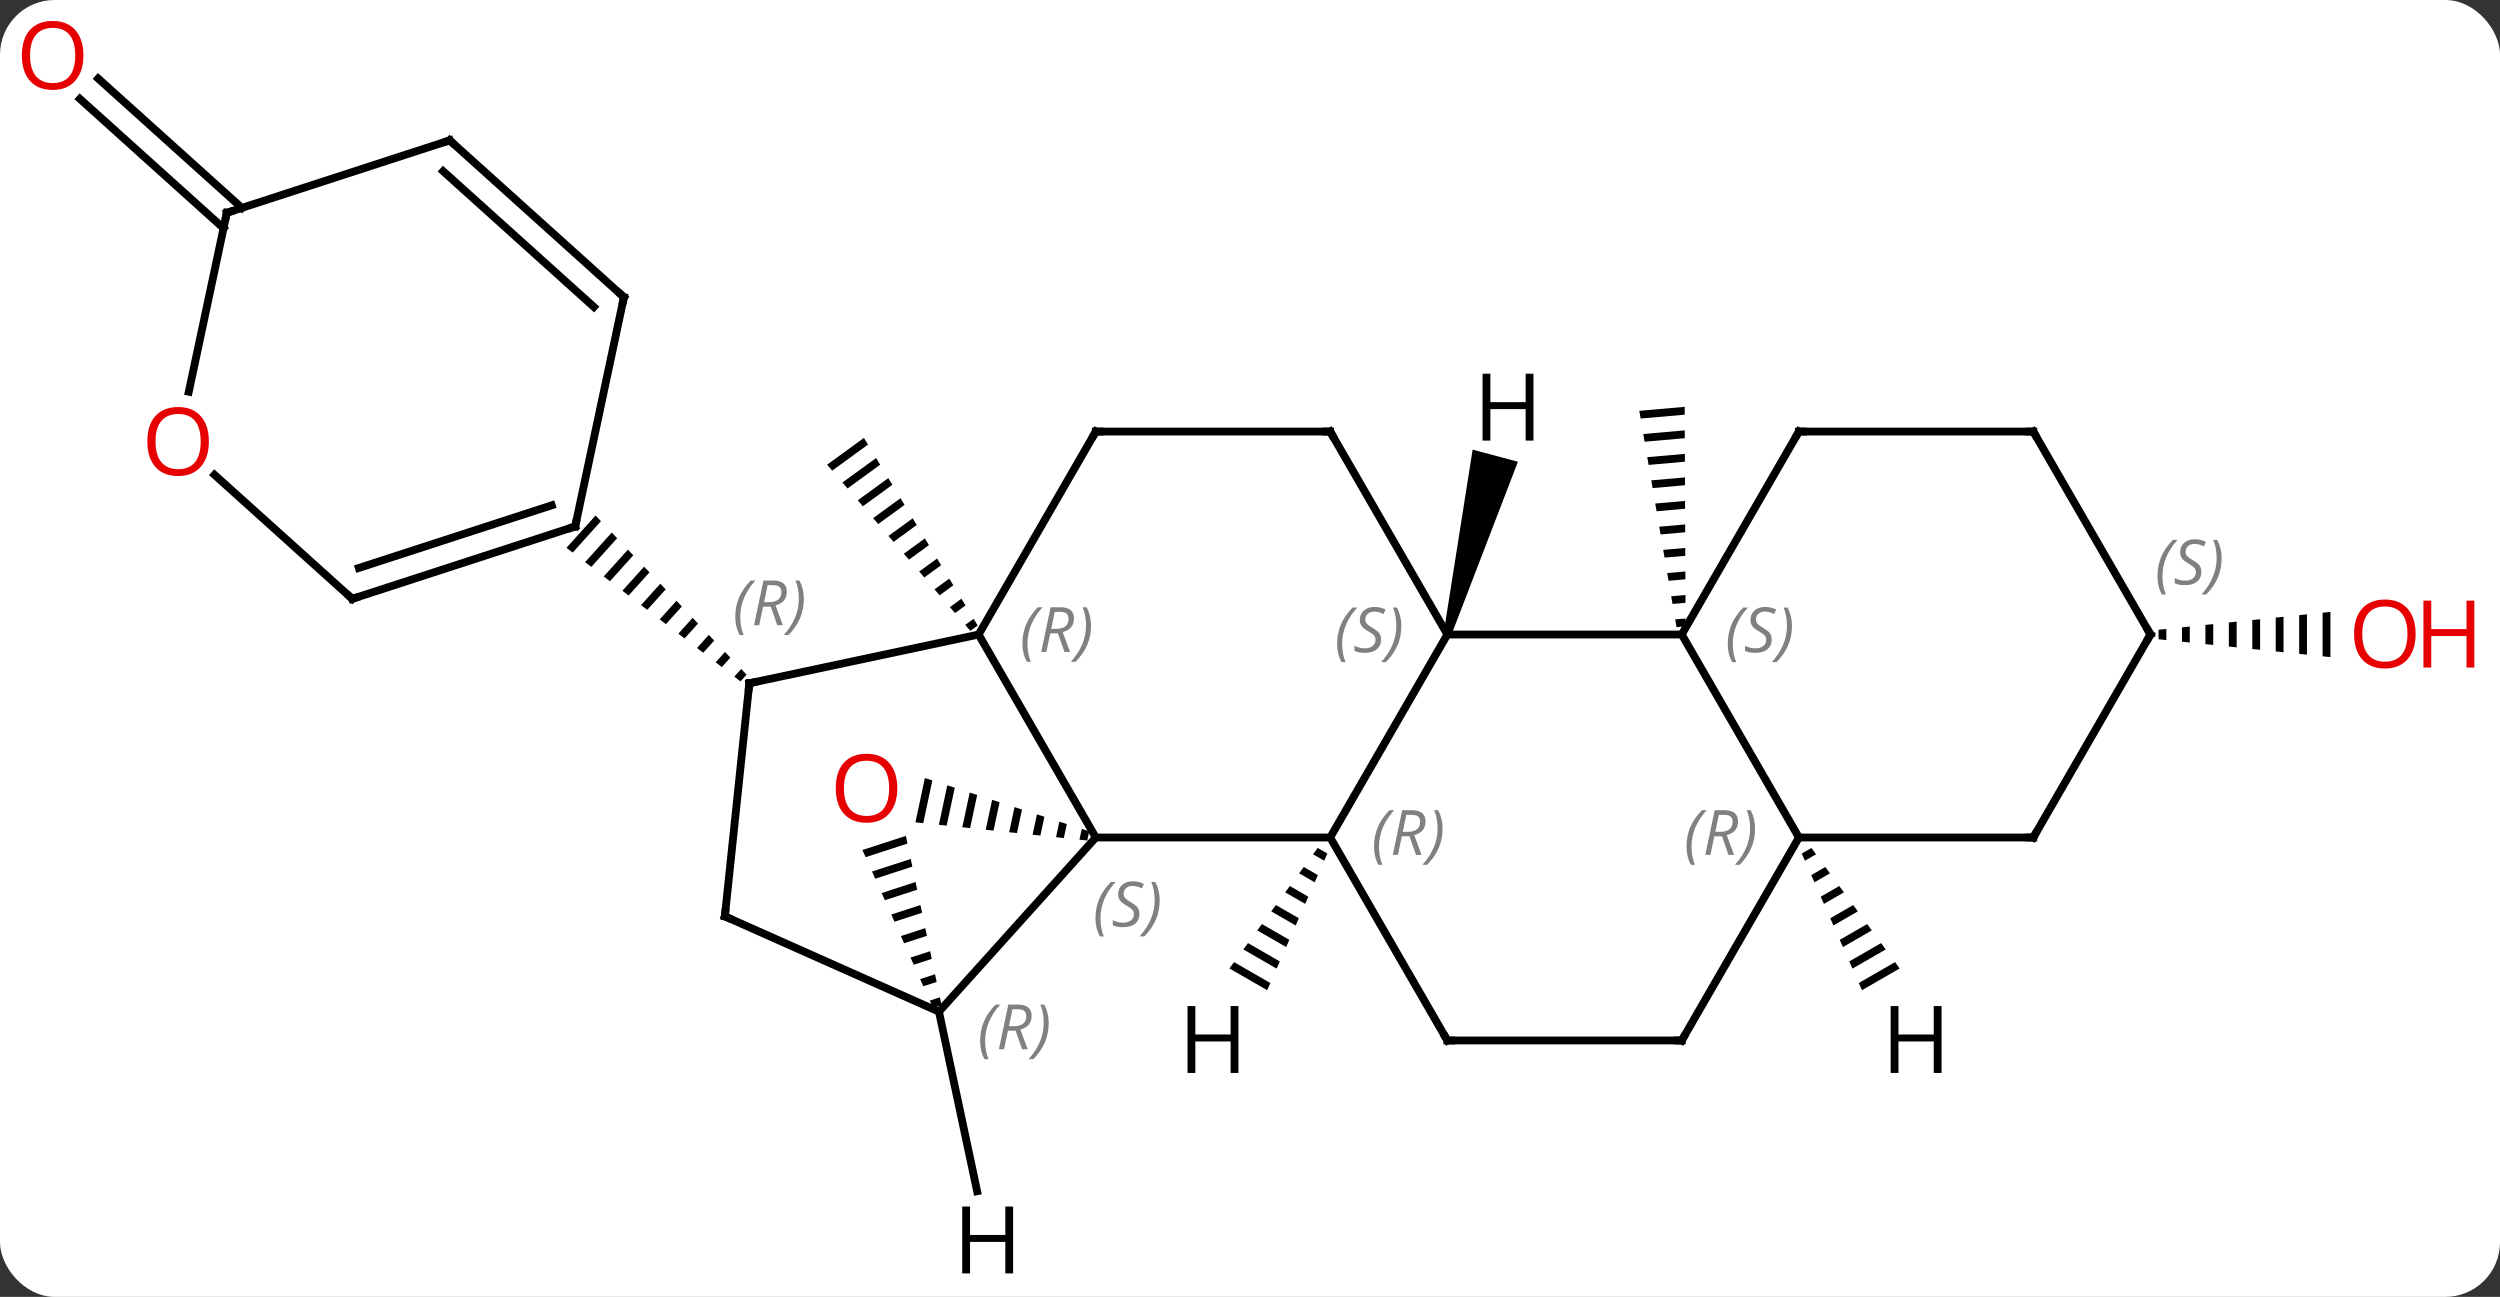 <svg width="320" viewBox="0 0 320 166" style="fill-opacity:1; color-rendering:auto; color-interpolation:auto; text-rendering:auto; stroke:black; stroke-linecap:square; stroke-miterlimit:10; shape-rendering:auto; stroke-opacity:1; fill:black; stroke-dasharray:none; font-weight:normal; stroke-width:1; font-family:'Open Sans'; font-style:normal; stroke-linejoin:miter; font-size:12; stroke-dashoffset:0; image-rendering:auto;" height="166" class="cas-substance-image" xmlns:xlink="http://www.w3.org/1999/xlink" xmlns="http://www.w3.org/2000/svg"><rect x="0" y="0" width="320" height="166" fill="#333333" stroke="none"/><svg class="cas-substance-single-component"><rect y="0" x="0" width="320" stroke="none" ry="7" rx="7" height="166" fill="white" class="cas-substance-group"/><svg y="0" x="0" width="320" viewBox="0 0 320 166" style="fill:black;" height="166" class="cas-substance-single-component-image"><svg><g><g transform="translate(156,83)" style="text-rendering:geometricPrecision; color-rendering:optimizeQuality; color-interpolation:linearRGB; stroke-linecap:butt; image-rendering:optimizeQuality;"><path style="stroke:none;" d="M-45.419 -26.948 L-50.135 -23.518 L-50.135 -23.518 L-49.48 -22.758 L-44.899 -26.091 L-45.419 -26.948 ZM-43.858 -24.375 L-48.17 -21.239 L-47.515 -20.479 L-47.515 -20.479 L-43.338 -23.518 L-43.858 -24.375 ZM-42.298 -21.802 L-46.205 -18.96 L-46.205 -18.96 L-45.55 -18.2 L-41.778 -20.945 L-42.298 -21.802 ZM-40.737 -19.229 L-44.24 -16.681 L-43.586 -15.921 L-40.217 -18.372 L-40.737 -19.229 ZM-39.177 -16.656 L-42.276 -14.402 L-41.621 -13.642 L-38.657 -15.799 L-39.177 -16.656 ZM-37.616 -14.083 L-40.311 -12.123 L-40.311 -12.123 L-39.656 -11.363 L-39.656 -11.363 L-37.096 -13.226 L-37.096 -13.226 L-37.616 -14.083 ZM-36.056 -11.51 L-38.346 -9.844 L-38.346 -9.844 L-37.691 -9.084 L-37.691 -9.084 L-35.535 -10.653 L-36.056 -11.51 ZM-34.495 -8.937 L-36.382 -7.565 L-35.727 -6.805 L-33.975 -8.08 L-34.495 -8.937 ZM-32.934 -6.364 L-34.417 -5.286 L-34.417 -5.286 L-33.762 -4.526 L-32.414 -5.507 L-32.414 -5.507 L-32.934 -6.364 ZM-31.374 -3.791 L-32.452 -3.007 L-31.797 -2.248 L-30.854 -2.934 L-31.374 -3.791 Z"/><path style="stroke:none;" d="M59.639 -30.925 L53.828 -30.415 L53.828 -30.415 L53.998 -29.426 L53.998 -29.426 L59.643 -29.921 L59.643 -29.921 L59.639 -30.925 ZM59.651 -27.914 L54.338 -27.448 L54.338 -27.448 L54.508 -26.459 L54.508 -26.459 L59.656 -26.911 L59.656 -26.911 L59.651 -27.914 ZM59.664 -24.904 L54.849 -24.482 L54.849 -24.482 L55.019 -23.493 L55.019 -23.493 L59.668 -23.9 L59.668 -23.9 L59.664 -24.904 ZM59.676 -21.893 L55.36 -21.515 L55.36 -21.515 L55.53 -20.526 L55.53 -20.526 L59.681 -20.89 L59.681 -20.89 L59.676 -21.893 ZM59.689 -18.883 L55.87 -18.548 L55.87 -18.548 L56.041 -17.559 L56.041 -17.559 L59.693 -17.88 L59.693 -17.88 L59.689 -18.883 ZM59.702 -15.873 L56.381 -15.582 L56.551 -14.593 L56.551 -14.593 L59.706 -14.869 L59.706 -14.869 L59.702 -15.873 ZM59.714 -12.862 L56.892 -12.615 L56.892 -12.615 L57.062 -11.626 L57.062 -11.626 L59.718 -11.859 L59.718 -11.859 L59.714 -12.862 ZM59.727 -9.852 L57.402 -9.648 L57.402 -9.648 L57.573 -8.659 L57.573 -8.659 L59.731 -8.848 L59.731 -8.848 L59.727 -9.852 ZM59.739 -6.842 L57.913 -6.681 L57.913 -6.681 L58.083 -5.693 L59.743 -5.838 L59.739 -6.842 ZM59.752 -3.831 L58.424 -3.715 L58.424 -3.715 L58.594 -2.726 L58.594 -2.726 L59.756 -2.828 L59.756 -2.828 L59.752 -3.831 Z"/><line y2="-53.787" y1="-70.343" x2="-127.386" x1="-145.772" style="fill:none;"/><line y2="-56.389" y1="-72.944" x2="-125.044" x1="-143.43" style="fill:none;"/><path style="stroke:none;" d="M121.293 -2.493 L120.293 -2.389 L120.293 -1.175 L121.293 -1.071 L121.293 -2.493 ZM124.293 -2.805 L123.293 -2.701 L123.293 -0.863 L124.293 -0.759 L124.293 -2.805 ZM127.293 -3.116 L126.293 -3.013 L126.293 -0.551 L127.293 -0.448 L127.293 -3.116 ZM130.293 -3.428 L129.293 -3.324 L129.293 -0.24 L130.293 -0.136 L130.293 -3.428 ZM133.293 -3.74 L132.293 -3.636 L132.293 0.072 L133.293 0.176 L133.293 -3.74 ZM136.293 -4.051 L135.293 -3.948 L135.293 0.384 L136.293 0.487 L136.293 -4.051 ZM139.293 -4.363 L138.293 -4.259 L138.293 0.695 L139.293 0.799 L139.293 -4.363 ZM142.293 -4.675 L141.293 -4.571 L141.293 1.007 L142.293 1.111 L142.293 -4.675 Z"/><line y2="-1.782" y1="24.201" x2="-30.738" x1="-15.738" style="fill:none;"/><line y2="46.494" y1="24.201" x2="-35.814" x1="-15.738" style="fill:none;"/><line y2="24.201" y1="24.201" x2="14.262" x1="-15.738" style="fill:none;"/><path style="stroke:none;" d="M-37.616 16.59 L-38.825 22.256 L-37.825 22.362 L-37.825 22.362 L-36.66 16.9 L-36.66 16.9 L-37.616 16.59 ZM-34.747 17.52 L-35.825 22.573 L-35.825 22.573 L-34.826 22.679 L-34.826 22.679 L-33.791 17.829 L-33.791 17.829 L-34.747 17.52 ZM-31.878 18.449 L-32.826 22.891 L-32.826 22.891 L-31.826 22.997 L-31.826 22.997 L-30.922 18.759 L-31.878 18.449 ZM-29.01 19.378 L-29.827 23.209 L-29.827 23.209 L-28.827 23.315 L-28.827 23.315 L-28.053 19.688 L-28.053 19.688 L-29.01 19.378 ZM-26.141 20.308 L-26.828 23.526 L-26.828 23.526 L-25.828 23.632 L-25.828 23.632 L-25.185 20.618 L-25.185 20.618 L-26.141 20.308 ZM-23.272 21.237 L-23.828 23.844 L-23.828 23.844 L-22.829 23.95 L-22.829 23.95 L-22.316 21.547 L-22.316 21.547 L-23.272 21.237 ZM-20.404 22.167 L-20.829 24.162 L-20.829 24.162 L-19.829 24.268 L-19.829 24.268 L-19.447 22.477 L-19.447 22.477 L-20.404 22.167 ZM-17.535 23.096 L-17.83 24.48 L-17.83 24.48 L-16.83 24.585 L-16.83 24.585 L-16.578 23.406 L-17.535 23.096 Z"/><line y2="4.458" y1="-1.782" x2="-60.084" x1="-30.738" style="fill:none;"/><line y2="-27.762" y1="-1.782" x2="-15.738" x1="-30.738" style="fill:none;"/><path style="stroke:none;" d="M-40.051 23.992 L-45.612 25.801 L-45.201 26.719 L-45.201 26.719 L-39.843 24.976 L-40.051 23.992 ZM-39.428 26.944 L-44.38 28.555 L-44.38 28.555 L-43.97 29.473 L-43.97 29.473 L-39.221 27.928 L-39.221 27.928 L-39.428 26.944 ZM-38.806 29.896 L-43.149 31.308 L-42.739 32.226 L-38.599 30.88 L-38.599 30.88 L-38.806 29.896 ZM-38.184 32.848 L-41.918 34.062 L-41.918 34.062 L-41.507 34.98 L-41.507 34.98 L-37.976 33.832 L-37.976 33.832 L-38.184 32.848 ZM-37.561 35.8 L-40.686 36.816 L-40.686 36.816 L-40.276 37.734 L-40.276 37.734 L-37.354 36.784 L-37.354 36.784 L-37.561 35.8 ZM-36.939 38.752 L-39.455 39.57 L-39.455 39.57 L-39.044 40.488 L-36.731 39.736 L-36.731 39.736 L-36.939 38.752 ZM-36.316 41.703 L-38.223 42.324 L-38.223 42.324 L-37.813 43.242 L-37.813 43.242 L-36.109 42.688 L-36.109 42.688 L-36.316 41.703 ZM-35.694 44.655 L-36.992 45.078 L-36.581 45.996 L-36.581 45.996 L-35.486 45.639 L-35.486 45.639 L-35.694 44.655 Z"/><line y2="34.293" y1="46.494" x2="-63.219" x1="-35.814" style="fill:none;"/><line y2="-1.782" y1="24.201" x2="29.262" x1="14.262" style="fill:none;"/><line y2="50.181" y1="24.201" x2="29.262" x1="14.262" style="fill:none;"/><line y2="34.293" y1="4.458" x2="-63.219" x1="-60.084" style="fill:none;"/><path style="stroke:none;" d="M-79.768 -17.015 L-83.495 -12.878 L-82.699 -12.267 L-79.078 -16.288 L-79.768 -17.015 ZM-77.697 -14.832 L-81.108 -11.046 L-80.312 -10.435 L-77.007 -14.105 L-77.697 -14.832 ZM-75.626 -12.649 L-78.721 -9.214 L-77.925 -8.604 L-74.936 -11.922 L-75.626 -12.649 ZM-73.555 -10.467 L-76.333 -7.382 L-75.538 -6.772 L-72.865 -9.739 L-73.555 -10.467 ZM-71.484 -8.284 L-73.946 -5.551 L-73.15 -4.94 L-70.794 -7.556 L-71.484 -8.284 ZM-69.413 -6.101 L-71.559 -3.719 L-70.763 -3.108 L-68.723 -5.373 L-69.413 -6.101 ZM-67.343 -3.918 L-69.172 -1.887 L-68.376 -1.276 L-66.652 -3.19 L-67.343 -3.918 ZM-65.272 -1.735 L-66.785 -0.055 L-65.989 0.555 L-64.582 -1.007 L-65.272 -1.735 ZM-63.201 0.448 L-64.397 1.776 L-63.602 2.387 L-62.511 1.176 L-63.201 0.448 ZM-61.13 2.631 L-62.01 3.608 L-62.01 3.608 L-61.215 4.219 L-60.44 3.359 L-60.44 3.359 L-61.13 2.631 Z"/><line y2="-27.762" y1="-27.762" x2="14.262" x1="-15.738" style="fill:none;"/><line y2="-27.762" y1="-1.782" x2="14.262" x1="29.262" style="fill:none;"/><line y2="-1.782" y1="-1.782" x2="59.262" x1="29.262" style="fill:none;"/><line y2="50.181" y1="50.181" x2="59.262" x1="29.262" style="fill:none;"/><line y2="24.201" y1="-1.782" x2="74.262" x1="59.262" style="fill:none;"/><line y2="-27.762" y1="-1.782" x2="74.262" x1="59.262" style="fill:none;"/><line y2="24.201" y1="50.181" x2="74.262" x1="59.262" style="fill:none;"/><line y2="24.201" y1="24.201" x2="104.262" x1="74.262" style="fill:none;"/><line y2="-27.762" y1="-27.762" x2="104.262" x1="74.262" style="fill:none;"/><line y2="-1.782" y1="24.201" x2="119.262" x1="104.262" style="fill:none;"/><line y2="-1.782" y1="-27.762" x2="119.262" x1="104.262" style="fill:none;"/><line y2="-44.961" y1="-15.618" x2="-76.14" x1="-82.377" style="fill:none;"/><line y2="-6.348" y1="-15.618" x2="-110.91" x1="-82.377" style="fill:none;"/><line y2="-10.301" y1="-18.322" x2="-110.07" x1="-85.38" style="fill:none;"/><line y2="-65.037" y1="-44.961" x2="-98.436" x1="-76.14" style="fill:none;"/><line y2="-61.084" y1="-43.712" x2="-99.276" x1="-79.984" style="fill:none;"/><line y2="-22.224" y1="-6.348" x2="-128.542" x1="-110.91" style="fill:none;"/><line y2="-55.764" y1="-65.037" x2="-126.966" x1="-98.436" style="fill:none;"/><line y2="-55.764" y1="-32.854" x2="-126.966" x1="-131.836" style="fill:none;"/><line y2="69.477" y1="46.494" x2="-30.929" x1="-35.814" style="fill:none;"/><path style="stroke:none;" d="M12.666 25.539 L12.071 26.351 L12.071 26.351 L13.496 27.172 L13.496 27.172 L13.902 26.252 L12.666 25.539 ZM10.882 27.974 L10.287 28.786 L10.287 28.786 L12.279 29.935 L12.685 29.014 L12.685 29.014 L10.882 27.974 ZM9.097 30.409 L8.503 31.221 L8.503 31.221 L11.063 32.697 L11.063 32.697 L11.468 31.776 L11.468 31.776 L9.097 30.409 ZM7.313 32.844 L6.718 33.656 L6.718 33.656 L9.846 35.46 L9.846 35.46 L10.251 34.539 L10.251 34.539 L7.313 32.844 ZM5.529 35.28 L4.934 36.092 L4.934 36.092 L8.629 38.222 L9.034 37.301 L9.034 37.301 L5.529 35.28 ZM3.745 37.715 L3.15 38.527 L3.15 38.527 L7.412 40.984 L7.412 40.984 L7.818 40.064 L7.818 40.064 L3.745 37.715 ZM1.961 40.15 L1.366 40.962 L1.366 40.962 L6.195 43.747 L6.195 43.747 L6.601 42.826 L6.601 42.826 L1.961 40.15 Z"/><path style="stroke:none;" d="M29.745 -1.653 L28.779 -1.911 L32.497 -25.447 L38.293 -23.895 Z"/><path style="stroke:none;" d="M75.858 25.539 L74.622 26.252 L75.028 27.172 L76.453 26.351 L76.453 26.351 L75.858 25.539 ZM77.642 27.974 L75.839 29.014 L76.245 29.935 L78.237 28.786 L77.642 27.974 ZM79.427 30.409 L77.056 31.776 L77.461 32.697 L80.021 31.221 L80.021 31.221 L79.427 30.409 ZM81.211 32.844 L78.273 34.539 L78.273 34.539 L78.678 35.46 L81.805 33.656 L81.211 32.844 ZM82.995 35.28 L79.49 37.301 L79.895 38.222 L79.895 38.222 L83.59 36.092 L82.995 35.28 ZM84.779 37.715 L80.706 40.064 L81.112 40.984 L81.112 40.984 L85.374 38.527 L85.374 38.527 L84.779 37.715 ZM86.563 40.15 L81.923 42.826 L82.329 43.747 L87.158 40.962 L87.158 40.962 L86.563 40.15 Z"/></g><g transform="translate(156,83)" style="fill:rgb(230,0,0); text-rendering:geometricPrecision; color-rendering:optimizeQuality; image-rendering:optimizeQuality; font-family:'Open Sans'; stroke:rgb(230,0,0); color-interpolation:linearRGB;"><path style="stroke:none;" d="M-145.325 -75.91 Q-145.325 -73.848 -146.364 -72.668 Q-147.403 -71.488 -149.246 -71.488 Q-151.137 -71.488 -152.168 -72.653 Q-153.2 -73.817 -153.2 -75.926 Q-153.2 -78.02 -152.168 -79.168 Q-151.137 -80.317 -149.246 -80.317 Q-147.387 -80.317 -146.356 -79.145 Q-145.325 -77.973 -145.325 -75.91 ZM-152.153 -75.91 Q-152.153 -74.176 -151.41 -73.27 Q-150.668 -72.363 -149.246 -72.363 Q-147.825 -72.363 -147.098 -73.262 Q-146.371 -74.16 -146.371 -75.91 Q-146.371 -77.645 -147.098 -78.535 Q-147.825 -79.426 -149.246 -79.426 Q-150.668 -79.426 -151.41 -78.528 Q-152.153 -77.629 -152.153 -75.91 Z"/><path style="stroke:none;" d="M153.2 -1.852 Q153.2 0.21 152.16 1.39 Q151.121 2.57 149.278 2.57 Q147.387 2.57 146.356 1.405 Q145.325 0.241 145.325 -1.868 Q145.325 -3.962 146.356 -5.11 Q147.387 -6.259 149.278 -6.259 Q151.137 -6.259 152.168 -5.087 Q153.2 -3.915 153.2 -1.852 ZM146.371 -1.852 Q146.371 -0.118 147.114 0.788 Q147.856 1.695 149.278 1.695 Q150.7 1.695 151.426 0.796 Q152.153 -0.102 152.153 -1.852 Q152.153 -3.587 151.426 -4.477 Q150.7 -5.368 149.278 -5.368 Q147.856 -5.368 147.114 -4.47 Q146.371 -3.571 146.371 -1.852 Z"/><path style="stroke:none;" d="M160.715 2.445 L159.715 2.445 L159.715 -1.587 L155.2 -1.587 L155.2 2.445 L154.2 2.445 L154.2 -6.118 L155.2 -6.118 L155.2 -2.477 L159.715 -2.477 L159.715 -6.118 L160.715 -6.118 L160.715 2.445 Z"/></g><g transform="translate(156,83)" style="font-size:8.4px; fill:gray; text-rendering:geometricPrecision; image-rendering:optimizeQuality; color-rendering:optimizeQuality; font-family:'Open Sans'; font-style:italic; stroke:gray; color-interpolation:linearRGB;"><path style="stroke:none;" d="M-15.78 34.54 Q-15.78 33.212 -15.311 32.087 Q-14.842 30.962 -13.811 29.884 L-13.201 29.884 Q-14.17 30.946 -14.655 32.118 Q-15.139 33.29 -15.139 34.524 Q-15.139 35.852 -14.701 36.868 L-15.217 36.868 Q-15.78 35.837 -15.78 34.54 ZM-10.157 33.946 Q-10.157 34.774 -10.704 35.227 Q-11.251 35.68 -12.251 35.68 Q-12.657 35.68 -12.97 35.626 Q-13.282 35.571 -13.563 35.43 L-13.563 34.774 Q-12.938 35.102 -12.235 35.102 Q-11.61 35.102 -11.235 34.805 Q-10.86 34.508 -10.86 33.993 Q-10.86 33.68 -11.063 33.454 Q-11.266 33.227 -11.829 32.899 Q-12.423 32.571 -12.649 32.243 Q-12.876 31.915 -12.876 31.462 Q-12.876 30.727 -12.36 30.266 Q-11.845 29.805 -11.001 29.805 Q-10.626 29.805 -10.29 29.884 Q-9.954 29.962 -9.579 30.134 L-9.845 30.727 Q-10.095 30.571 -10.415 30.485 Q-10.735 30.399 -11.001 30.399 Q-11.532 30.399 -11.852 30.673 Q-12.173 30.946 -12.173 31.415 Q-12.173 31.618 -12.102 31.766 Q-12.032 31.915 -11.891 32.048 Q-11.751 32.18 -11.329 32.43 Q-10.766 32.774 -10.563 32.969 Q-10.36 33.165 -10.258 33.399 Q-10.157 33.633 -10.157 33.946 ZM-7.562 32.227 Q-7.562 33.555 -8.039 34.688 Q-8.516 35.821 -9.531 36.868 L-10.141 36.868 Q-8.203 34.712 -8.203 32.227 Q-8.203 30.899 -8.641 29.884 L-8.125 29.884 Q-7.562 30.946 -7.562 32.227 Z"/><path style="stroke:none;" d="M-25.127 -0.618 Q-25.127 -1.946 -24.658 -3.071 Q-24.189 -4.196 -23.158 -5.274 L-22.549 -5.274 Q-23.517 -4.211 -24.002 -3.04 Q-24.486 -1.868 -24.486 -0.633 Q-24.486 0.695 -24.049 1.71 L-24.564 1.71 Q-25.127 0.679 -25.127 -0.618 ZM-21.567 -1.93 L-22.067 0.445 L-22.723 0.445 L-21.52 -5.274 L-20.27 -5.274 Q-18.535 -5.274 -18.535 -3.836 Q-18.535 -2.477 -19.973 -2.086 L-19.035 0.445 L-19.754 0.445 L-20.582 -1.93 L-21.567 -1.93 ZM-20.988 -4.68 Q-21.379 -2.758 -21.442 -2.508 L-20.785 -2.508 Q-20.035 -2.508 -19.629 -2.836 Q-19.223 -3.165 -19.223 -3.79 Q-19.223 -4.258 -19.481 -4.469 Q-19.738 -4.68 -20.332 -4.68 L-20.988 -4.68 ZM-16.349 -2.93 Q-16.349 -1.602 -16.826 -0.469 Q-17.302 0.664 -18.318 1.71 L-18.927 1.71 Q-16.99 -0.446 -16.99 -2.93 Q-16.99 -4.258 -17.427 -5.274 L-16.912 -5.274 Q-16.349 -4.211 -16.349 -2.93 Z"/><path style="stroke:none;" d="M-30.544 50.247 Q-30.544 48.919 -30.075 47.794 Q-29.606 46.669 -28.575 45.59 L-27.965 45.59 Q-28.934 46.653 -29.419 47.825 Q-29.903 48.997 -29.903 50.231 Q-29.903 51.559 -29.465 52.575 L-29.981 52.575 Q-30.544 51.544 -30.544 50.247 ZM-26.983 48.934 L-27.483 51.309 L-28.14 51.309 L-26.937 45.59 L-25.687 45.59 Q-23.952 45.59 -23.952 47.028 Q-23.952 48.387 -25.39 48.778 L-24.452 51.309 L-25.171 51.309 L-25.999 48.934 L-26.983 48.934 ZM-26.405 46.184 Q-26.796 48.106 -26.858 48.356 L-26.202 48.356 Q-25.452 48.356 -25.046 48.028 Q-24.64 47.7 -24.64 47.075 Q-24.64 46.606 -24.898 46.395 Q-25.155 46.184 -25.749 46.184 L-26.405 46.184 ZM-21.766 47.934 Q-21.766 49.262 -22.243 50.395 Q-22.719 51.528 -23.735 52.575 L-24.344 52.575 Q-22.407 50.419 -22.407 47.934 Q-22.407 46.606 -22.844 45.59 L-22.329 45.59 Q-21.766 46.653 -21.766 47.934 Z"/><path style="stroke:none;" d="M19.873 25.365 Q19.873 24.037 20.342 22.912 Q20.811 21.787 21.842 20.709 L22.451 20.709 Q21.483 21.771 20.998 22.943 Q20.514 24.115 20.514 25.349 Q20.514 26.677 20.951 27.693 L20.436 27.693 Q19.873 26.662 19.873 25.365 ZM23.433 24.052 L22.933 26.427 L22.277 26.427 L23.48 20.709 L24.73 20.709 Q26.465 20.709 26.465 22.146 Q26.465 23.505 25.027 23.896 L25.965 26.427 L25.246 26.427 L24.418 24.052 L23.433 24.052 ZM24.012 21.302 Q23.621 23.224 23.558 23.474 L24.215 23.474 Q24.965 23.474 25.371 23.146 Q25.777 22.818 25.777 22.193 Q25.777 21.724 25.519 21.513 Q25.262 21.302 24.668 21.302 L24.012 21.302 ZM28.651 23.052 Q28.651 24.38 28.174 25.513 Q27.698 26.646 26.682 27.693 L26.073 27.693 Q28.01 25.537 28.01 23.052 Q28.01 21.724 27.573 20.709 L28.088 20.709 Q28.651 21.771 28.651 23.052 Z"/></g><g transform="translate(156,83)" style="fill:rgb(230,0,0); text-rendering:geometricPrecision; color-rendering:optimizeQuality; image-rendering:optimizeQuality; font-family:'Open Sans'; stroke:rgb(230,0,0); color-interpolation:linearRGB;"><path style="stroke:none;" d="M-41.147 17.894 Q-41.147 19.956 -42.186 21.136 Q-43.225 22.316 -45.068 22.316 Q-46.959 22.316 -47.99 21.151 Q-49.022 19.987 -49.022 17.878 Q-49.022 15.784 -47.99 14.636 Q-46.959 13.487 -45.068 13.487 Q-43.209 13.487 -42.178 14.659 Q-41.147 15.831 -41.147 17.894 ZM-47.975 17.894 Q-47.975 19.628 -47.232 20.534 Q-46.49 21.441 -45.068 21.441 Q-43.647 21.441 -42.92 20.542 Q-42.193 19.644 -42.193 17.894 Q-42.193 16.159 -42.92 15.269 Q-43.647 14.378 -45.068 14.378 Q-46.49 14.378 -47.232 15.277 Q-47.975 16.175 -47.975 17.894 Z"/></g><g transform="translate(156,83)" style="stroke-linecap:butt; text-rendering:geometricPrecision; color-rendering:optimizeQuality; image-rendering:optimizeQuality; font-family:'Open Sans'; color-interpolation:linearRGB; stroke-miterlimit:5;"><path style="fill:none;" d="M-59.595 4.354 L-60.084 4.458 L-60.136 4.955"/></g><g transform="translate(156,83)" style="stroke-linecap:butt; font-size:8.4px; fill:gray; text-rendering:geometricPrecision; image-rendering:optimizeQuality; color-rendering:optimizeQuality; font-family:'Open Sans'; font-style:italic; stroke:gray; color-interpolation:linearRGB; stroke-miterlimit:5;"><path style="stroke:none;" d="M-61.884 -4.037 Q-61.884 -5.365 -61.416 -6.49 Q-60.947 -7.615 -59.916 -8.693 L-59.306 -8.693 Q-60.275 -7.631 -60.759 -6.459 Q-61.244 -5.287 -61.244 -4.053 Q-61.244 -2.725 -60.806 -1.709 L-61.322 -1.709 Q-61.884 -2.74 -61.884 -4.037 ZM-58.324 -5.35 L-58.824 -2.975 L-59.481 -2.975 L-58.278 -8.693 L-57.028 -8.693 Q-55.293 -8.693 -55.293 -7.256 Q-55.293 -5.897 -56.731 -5.506 L-55.793 -2.975 L-56.512 -2.975 L-57.34 -5.35 L-58.324 -5.35 ZM-57.746 -8.1 Q-58.137 -6.178 -58.199 -5.928 L-57.543 -5.928 Q-56.793 -5.928 -56.387 -6.256 Q-55.981 -6.584 -55.981 -7.209 Q-55.981 -7.678 -56.238 -7.889 Q-56.496 -8.1 -57.09 -8.1 L-57.746 -8.1 ZM-53.107 -6.35 Q-53.107 -5.022 -53.584 -3.889 Q-54.06 -2.756 -55.076 -1.709 L-55.685 -1.709 Q-53.748 -3.865 -53.748 -6.35 Q-53.748 -7.678 -54.185 -8.693 L-53.67 -8.693 Q-53.107 -7.631 -53.107 -6.35 Z"/><path style="fill:none; stroke:black;" d="M-15.988 -27.329 L-15.738 -27.762 L-15.238 -27.762"/><path style="fill:none; stroke:black;" d="M-62.762 34.496 L-63.219 34.293 L-63.167 33.796"/><path style="stroke:none;" d="M15.153 -0.579 Q15.153 -1.907 15.622 -3.032 Q16.091 -4.157 17.122 -5.235 L17.732 -5.235 Q16.763 -4.172 16.279 -3.001 Q15.794 -1.829 15.794 -0.594 Q15.794 0.734 16.232 1.75 L15.716 1.75 Q15.153 0.718 15.153 -0.579 ZM20.776 -1.172 Q20.776 -0.344 20.229 0.109 Q19.682 0.562 18.682 0.562 Q18.276 0.562 17.963 0.507 Q17.651 0.453 17.37 0.312 L17.37 -0.344 Q17.995 -0.016 18.698 -0.016 Q19.323 -0.016 19.698 -0.313 Q20.073 -0.61 20.073 -1.125 Q20.073 -1.438 19.87 -1.665 Q19.667 -1.891 19.104 -2.219 Q18.51 -2.547 18.284 -2.876 Q18.057 -3.204 18.057 -3.657 Q18.057 -4.391 18.573 -4.852 Q19.088 -5.313 19.932 -5.313 Q20.307 -5.313 20.643 -5.235 Q20.979 -5.157 21.354 -4.985 L21.088 -4.391 Q20.838 -4.547 20.518 -4.633 Q20.198 -4.719 19.932 -4.719 Q19.401 -4.719 19.081 -4.446 Q18.76 -4.172 18.76 -3.704 Q18.76 -3.501 18.831 -3.352 Q18.901 -3.204 19.042 -3.071 Q19.182 -2.938 19.604 -2.688 Q20.167 -2.344 20.37 -2.149 Q20.573 -1.954 20.674 -1.719 Q20.776 -1.485 20.776 -1.172 ZM23.37 -2.891 Q23.37 -1.563 22.894 -0.43 Q22.417 0.703 21.402 1.75 L20.792 1.75 Q22.73 -0.407 22.73 -2.891 Q22.73 -4.219 22.292 -5.235 L22.808 -5.235 Q23.37 -4.172 23.37 -2.891 Z"/><path style="fill:none; stroke:black;" d="M29.012 49.748 L29.262 50.181 L29.762 50.181"/><path style="fill:none; stroke:black;" d="M13.762 -27.762 L14.262 -27.762 L14.512 -27.329"/><path style="stroke:none;" d="M65.153 -0.579 Q65.153 -1.907 65.622 -3.032 Q66.091 -4.157 67.122 -5.235 L67.732 -5.235 Q66.763 -4.172 66.278 -3.001 Q65.794 -1.829 65.794 -0.594 Q65.794 0.734 66.232 1.75 L65.716 1.75 Q65.153 0.718 65.153 -0.579 ZM70.776 -1.172 Q70.776 -0.344 70.229 0.109 Q69.682 0.562 68.682 0.562 Q68.276 0.562 67.963 0.507 Q67.651 0.453 67.37 0.312 L67.37 -0.344 Q67.995 -0.016 68.698 -0.016 Q69.323 -0.016 69.698 -0.313 Q70.073 -0.61 70.073 -1.125 Q70.073 -1.438 69.87 -1.665 Q69.667 -1.891 69.104 -2.219 Q68.51 -2.547 68.284 -2.876 Q68.057 -3.204 68.057 -3.657 Q68.057 -4.391 68.573 -4.852 Q69.088 -5.313 69.932 -5.313 Q70.307 -5.313 70.643 -5.235 Q70.979 -5.157 71.354 -4.985 L71.088 -4.391 Q70.838 -4.547 70.518 -4.633 Q70.198 -4.719 69.932 -4.719 Q69.401 -4.719 69.081 -4.446 Q68.76 -4.172 68.76 -3.704 Q68.76 -3.501 68.831 -3.352 Q68.901 -3.204 69.042 -3.071 Q69.182 -2.938 69.604 -2.688 Q70.167 -2.344 70.37 -2.149 Q70.573 -1.954 70.674 -1.719 Q70.776 -1.485 70.776 -1.172 ZM73.371 -2.891 Q73.371 -1.563 72.894 -0.43 Q72.417 0.703 71.402 1.75 L70.792 1.75 Q72.73 -0.407 72.73 -2.891 Q72.73 -4.219 72.292 -5.235 L72.808 -5.235 Q73.371 -4.172 73.371 -2.891 Z"/><path style="fill:none; stroke:black;" d="M58.762 50.181 L59.262 50.181 L59.512 49.748"/><path style="stroke:none;" d="M59.873 25.365 Q59.873 24.037 60.342 22.912 Q60.811 21.787 61.842 20.709 L62.452 20.709 Q61.483 21.771 60.998 22.943 Q60.514 24.115 60.514 25.349 Q60.514 26.677 60.952 27.693 L60.436 27.693 Q59.873 26.662 59.873 25.365 ZM63.433 24.052 L62.933 26.427 L62.277 26.427 L63.48 20.709 L64.73 20.709 Q66.465 20.709 66.465 22.146 Q66.465 23.505 65.027 23.896 L65.965 26.427 L65.246 26.427 L64.418 24.052 L63.433 24.052 ZM64.011 21.302 Q63.621 23.224 63.558 23.474 L64.215 23.474 Q64.965 23.474 65.371 23.146 Q65.777 22.818 65.777 22.193 Q65.777 21.724 65.519 21.513 Q65.261 21.302 64.668 21.302 L64.011 21.302 ZM68.651 23.052 Q68.651 24.38 68.174 25.513 Q67.698 26.646 66.682 27.693 L66.073 27.693 Q68.01 25.537 68.01 23.052 Q68.01 21.724 67.573 20.709 L68.088 20.709 Q68.651 21.771 68.651 23.052 Z"/><path style="fill:none; stroke:black;" d="M74.012 -27.329 L74.262 -27.762 L74.762 -27.762"/><path style="fill:none; stroke:black;" d="M103.762 24.201 L104.262 24.201 L104.512 23.768"/><path style="fill:none; stroke:black;" d="M103.762 -27.762 L104.262 -27.762 L104.512 -27.329"/><path style="fill:none; stroke:black;" d="M119.012 -1.349 L119.262 -1.782 L119.012 -2.215"/><path style="stroke:none;" d="M120.153 -9.239 Q120.153 -10.567 120.622 -11.692 Q121.091 -12.817 122.122 -13.895 L122.731 -13.895 Q121.763 -12.833 121.278 -11.661 Q120.794 -10.489 120.794 -9.255 Q120.794 -7.927 121.231 -6.911 L120.716 -6.911 Q120.153 -7.942 120.153 -9.239 ZM125.776 -9.833 Q125.776 -9.005 125.229 -8.552 Q124.682 -8.099 123.682 -8.099 Q123.276 -8.099 122.963 -8.153 Q122.651 -8.208 122.37 -8.349 L122.37 -9.005 Q122.995 -8.677 123.698 -8.677 Q124.323 -8.677 124.698 -8.974 Q125.073 -9.27 125.073 -9.786 Q125.073 -10.099 124.87 -10.325 Q124.667 -10.552 124.104 -10.88 Q123.51 -11.208 123.284 -11.536 Q123.057 -11.864 123.057 -12.317 Q123.057 -13.052 123.573 -13.513 Q124.088 -13.974 124.932 -13.974 Q125.307 -13.974 125.643 -13.895 Q125.979 -13.817 126.354 -13.645 L126.088 -13.052 Q125.838 -13.208 125.518 -13.294 Q125.198 -13.38 124.932 -13.38 Q124.401 -13.38 124.081 -13.106 Q123.76 -12.833 123.76 -12.364 Q123.76 -12.161 123.831 -12.013 Q123.901 -11.864 124.042 -11.731 Q124.182 -11.599 124.604 -11.349 Q125.167 -11.005 125.37 -10.809 Q125.573 -10.614 125.674 -10.38 Q125.776 -10.145 125.776 -9.833 ZM128.37 -11.552 Q128.37 -10.224 127.894 -9.091 Q127.417 -7.958 126.402 -6.911 L125.792 -6.911 Q127.73 -9.067 127.73 -11.552 Q127.73 -12.88 127.292 -13.895 L127.808 -13.895 Q128.37 -12.833 128.37 -11.552 Z"/><path style="fill:none; stroke:black;" d="M-82.273 -16.107 L-82.377 -15.618 L-82.853 -15.463"/><path style="fill:none; stroke:black;" d="M-76.244 -44.472 L-76.14 -44.961 L-76.512 -45.296"/><path style="fill:none; stroke:black;" d="M-110.434 -6.503 L-110.91 -6.348 L-111.282 -6.683"/><path style="fill:none; stroke:black;" d="M-98.064 -64.702 L-98.436 -65.037 L-98.912 -64.882"/></g><g transform="translate(156,83)" style="stroke-linecap:butt; fill:rgb(230,0,0); text-rendering:geometricPrecision; color-rendering:optimizeQuality; image-rendering:optimizeQuality; font-family:'Open Sans'; stroke:rgb(230,0,0); color-interpolation:linearRGB; stroke-miterlimit:5;"><path style="stroke:none;" d="M-129.266 -26.491 Q-129.266 -24.429 -130.305 -23.249 Q-131.344 -22.069 -133.187 -22.069 Q-135.078 -22.069 -136.109 -23.233 Q-137.141 -24.398 -137.141 -26.507 Q-137.141 -28.601 -136.109 -29.749 Q-135.078 -30.898 -133.187 -30.898 Q-131.328 -30.898 -130.297 -29.726 Q-129.266 -28.554 -129.266 -26.491 ZM-136.094 -26.491 Q-136.094 -24.757 -135.351 -23.851 Q-134.609 -22.944 -133.187 -22.944 Q-131.766 -22.944 -131.039 -23.843 Q-130.312 -24.741 -130.312 -26.491 Q-130.312 -28.226 -131.039 -29.116 Q-131.766 -30.007 -133.187 -30.007 Q-134.609 -30.007 -135.351 -29.108 Q-136.094 -28.21 -136.094 -26.491 Z"/><path style="fill:none; stroke:black;" d="M-126.49 -55.919 L-126.966 -55.764 L-127.07 -55.275"/><path style="fill:black; stroke:none;" d="M-26.319 79.996 L-27.319 79.996 L-27.319 75.965 L-31.835 75.965 L-31.835 79.996 L-32.835 79.996 L-32.835 71.434 L-31.835 71.434 L-31.835 75.074 L-27.319 75.074 L-27.319 71.434 L-26.319 71.434 L-26.319 79.996 Z"/><path style="fill:black; stroke:none;" d="M2.52 54.337 L1.52 54.337 L1.52 50.306 L-2.996 50.306 L-2.996 54.337 L-3.996 54.337 L-3.996 45.775 L-2.996 45.775 L-2.996 49.415 L1.52 49.415 L1.52 45.775 L2.52 45.775 L2.52 54.337 Z"/><path style="fill:black; stroke:none;" d="M40.284 -26.603 L39.284 -26.603 L39.284 -30.634 L34.768 -30.634 L34.768 -26.603 L33.768 -26.603 L33.768 -35.165 L34.768 -35.165 L34.768 -31.525 L39.284 -31.525 L39.284 -35.165 L40.284 -35.165 L40.284 -26.603 Z"/><path style="fill:black; stroke:none;" d="M92.52 54.337 L91.52 54.337 L91.52 50.306 L87.004 50.306 L87.004 54.337 L86.004 54.337 L86.004 45.775 L87.004 45.775 L87.004 49.415 L91.52 49.415 L91.52 45.775 L92.52 45.775 L92.52 54.337 Z"/></g></g></svg></svg></svg></svg>